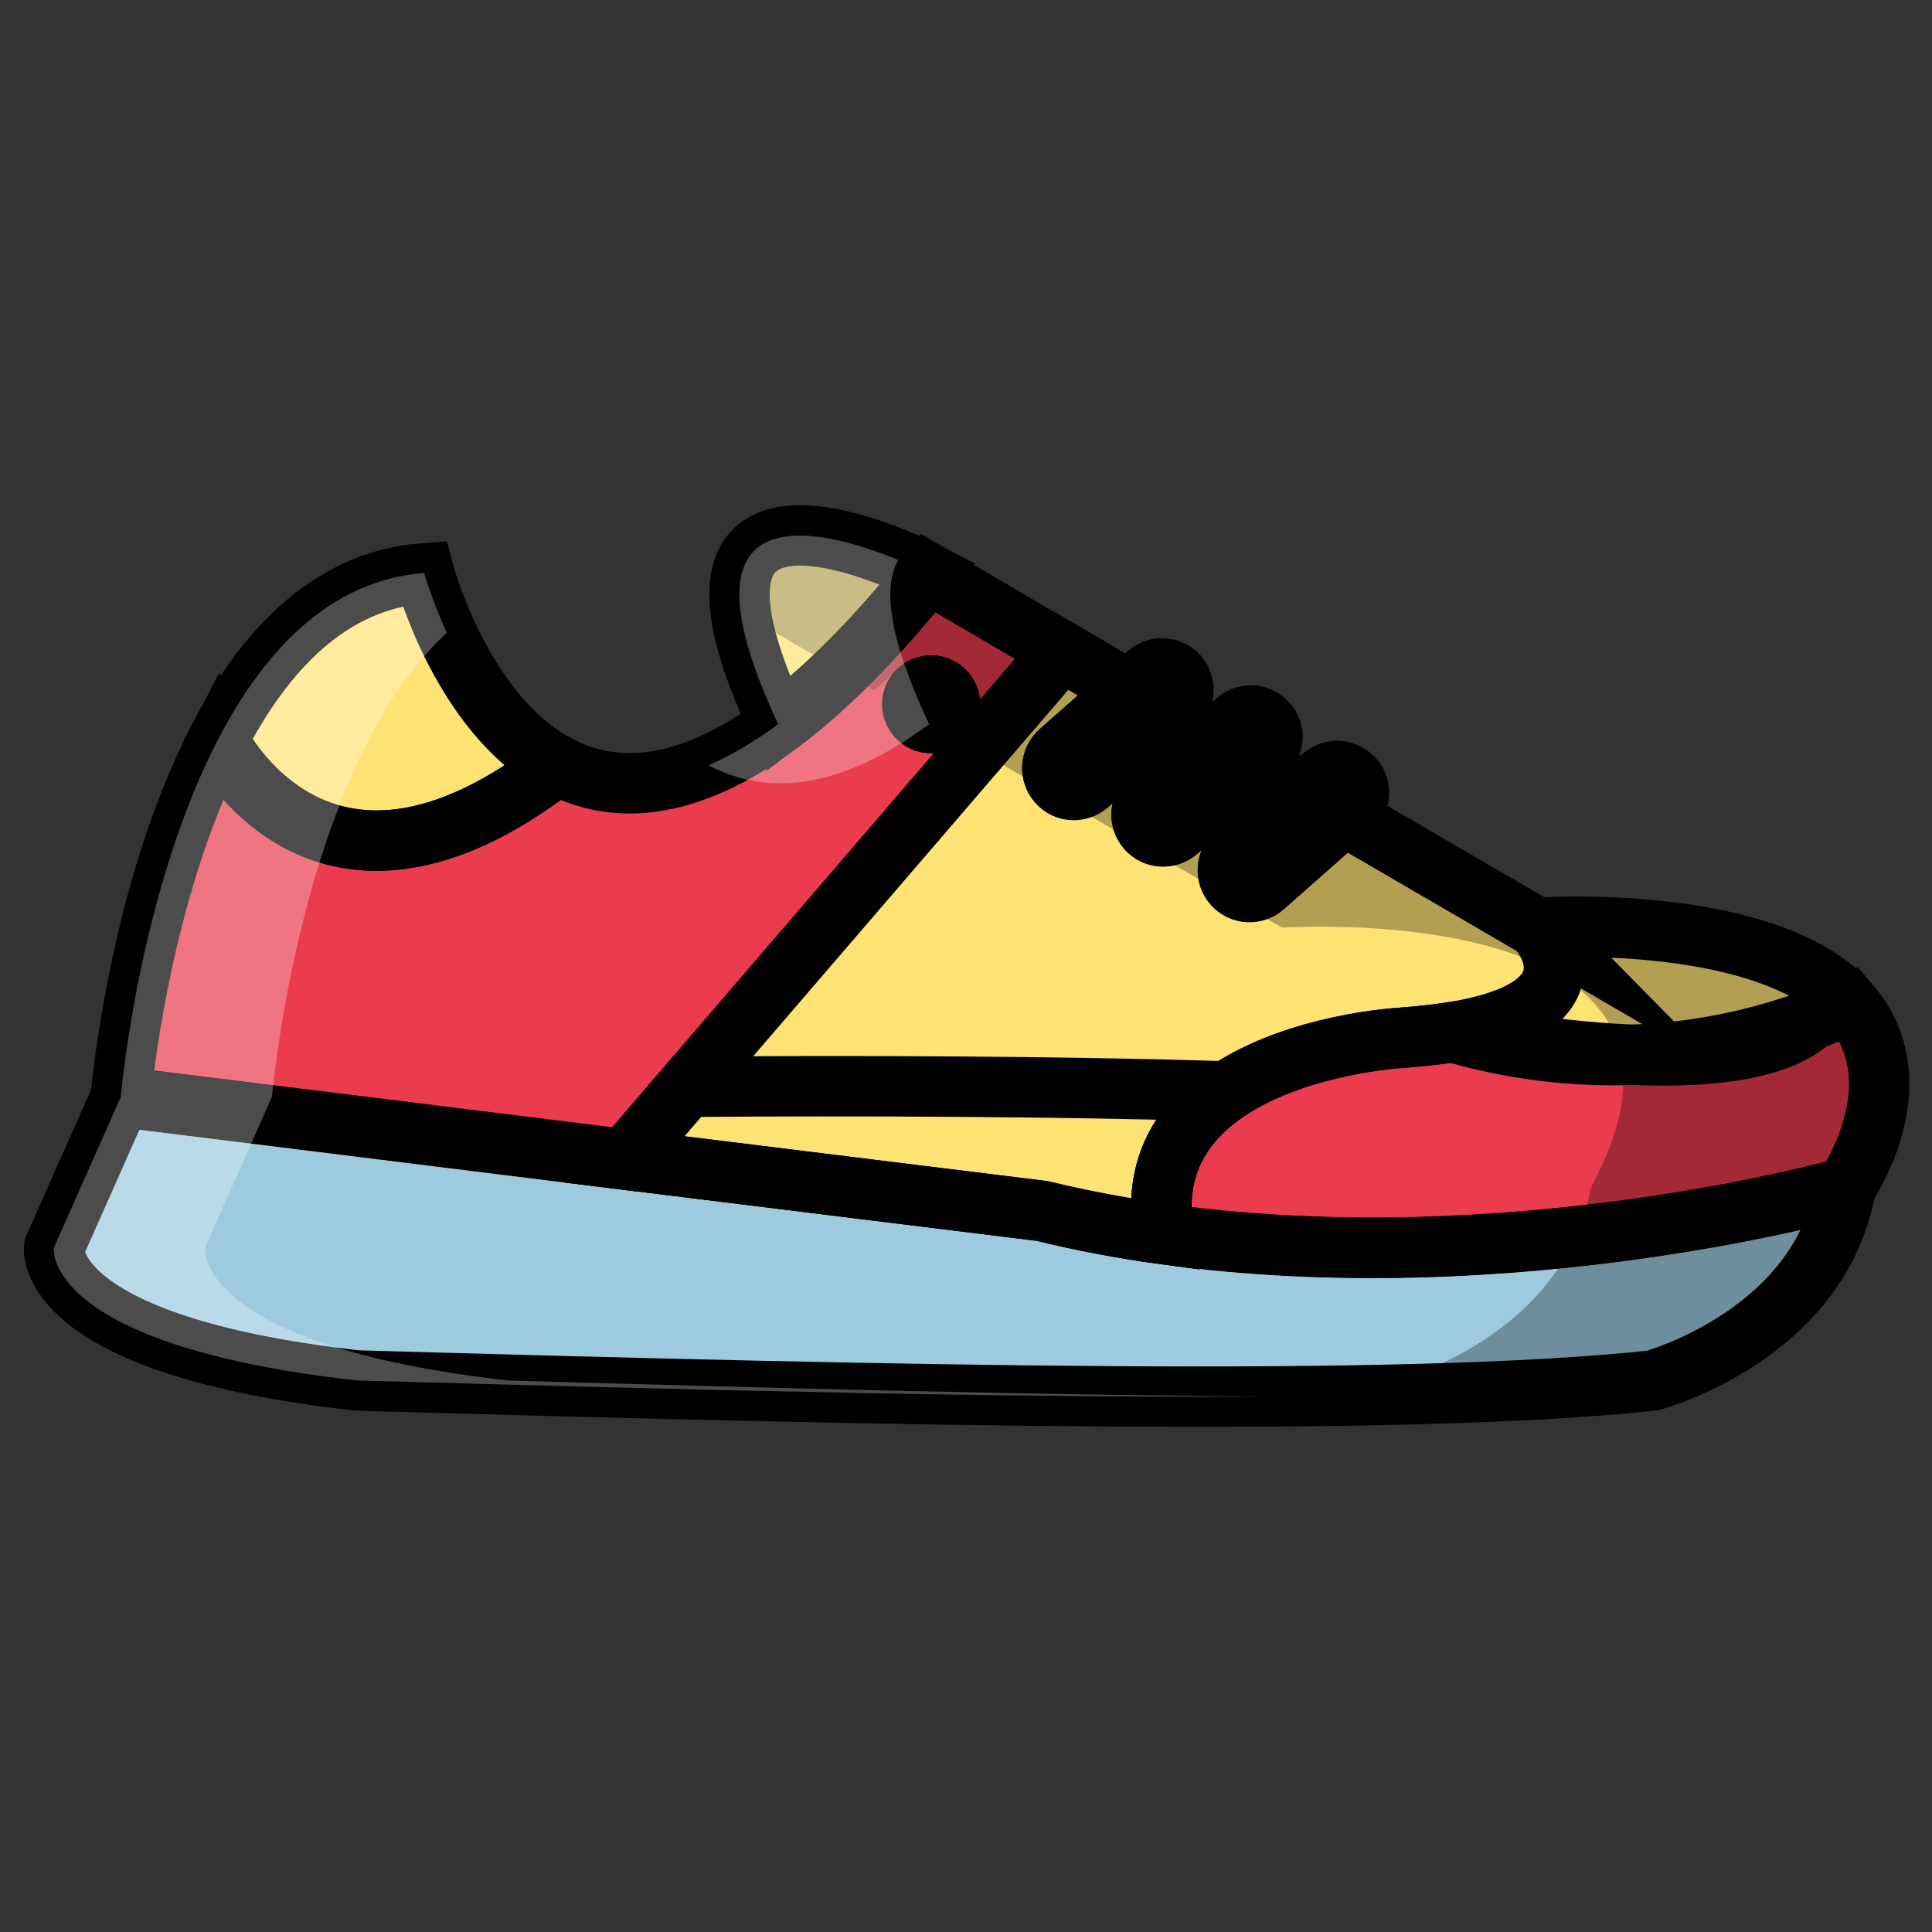 <?xml version="1.0" encoding="utf-8"?>
<!-- Generator: Adobe Illustrator 23.0.6, SVG Export Plug-In . SVG Version: 6.00 Build 0)  -->
<svg version="1.1" id="Layer_1" xmlns="http://www.w3.org/2000/svg" xmlns:xlink="http://www.w3.org/1999/xlink" x="0px" y="0px"
	 viewBox="0 0 64 64" style="enable-background:new 0 0 64 64;" xml:space="preserve">
<rect x="0" y="0" width="64" height="64" fill="#333333" stroke="none"/>
<style type="text/css">
	.st0{fill:#EC4C98;}
	.st1{fill:none;}
	.st2{fill:#CE307B;}
	.st3{fill:#A88967;}
	.st4{fill:#E88793;}
	.st5{fill:#F7C0CD;}
	.st6{fill:#FFD067;}
	.st7{fill:#EC635F;}
	.st8{fill:#CC4948;}
	.st9{fill:#EA3B4F;}
	.st10{fill:#FDE373;}
	.st11{fill:#9ECAE0;}
	.st12{fill:#010101;}
	.st13{fill:#F8B2B3;}
	.st14{fill:#CCCCCC;}
	.st15{fill:#683D17;}
	.st16{fill:#971D21;}
	.st17{fill:#D32C39;}
	.st18{fill:#EB9E2D;}
	.st19{fill:#F9BF73;}
	.st20{fill:#D46360;}
	.st21{fill:#EAEEF1;}
	.st22{fill:#ED6F6E;}
	.st23{fill:#FAC2C3;}
	.st24{fill:#FDF5A3;}
	.st25{fill:#F49DC3;}
	.st26{fill:#D85DA0;}
	.st27{fill:#F7A4A6;}
	.st28{fill:#FFE09C;}
	.st29{fill:#D25252;}
	.st30{fill:none;stroke:#010101;stroke-width:2;stroke-miterlimit:10;}
	.st31{fill:#DFE568;}
	.st32{fill:#D0202B;}
	.st33{fill:#66A9B2;}
	.st34{fill:#8BCEDB;}
	.st35{fill:#ACDFE6;}
	.st36{fill:#F58D95;}
	.st37{fill:#F26C76;}
	.st38{fill:#F7A6AE;}
	.st39{fill:#FDE588;}
	.st40{fill:#853223;}
	.st41{fill:#C6877E;}
	.st42{fill:#C32026;}
	.st43{fill:#969595;}
	.st44{fill:#F9B4AB;}
	.st45{fill:#FBCFC8;}
	.st46{fill:#DC326F;}
	.st47{fill:#F7FAFC;}
	.st48{fill:#F6EFE8;}
	.st49{fill:#7DC8C7;}
	.st50{fill:#E27F86;}
	.st51{fill:#FFFFFF;}
	.st52{fill:#BEDDF4;}
	.st53{fill:#FBB03B;}
	.st54{fill:#F47D4E;}
	.st55{fill:#F176A8;}
	.st56{fill:#ED227C;}
	.st57{fill:#ED99C1;}
	.st58{fill:#FDF053;}
	.st59{fill:#F9B9A2;}
	.st60{fill:#F09B78;}
	.st61{fill:none;stroke:#000000;stroke-width:2;stroke-miterlimit:10;}
	.st62{fill:none;stroke:#010101;stroke-width:2.594;stroke-miterlimit:10;}
	.st63{fill:none;stroke:#010101;stroke-width:2.69;stroke-miterlimit:10;}
	.st64{fill:none;stroke:#010101;stroke-width:1.814;stroke-miterlimit:10;}
	.st65{fill:none;stroke:#010101;stroke-width:1.951;stroke-miterlimit:10;}
	.st66{fill:none;stroke:#010101;stroke-width:1.903;stroke-miterlimit:10;}
	.st67{fill:none;stroke:#010101;stroke-width:1.545;stroke-miterlimit:10;}
	.st68{fill:none;stroke:#010101;stroke-width:1.728;stroke-miterlimit:10;}
	.st69{opacity:0.3;}
	.st70{opacity:0.3;fill:#FFFFFF;}
</style>
<g id="Vector">
	<g id="sneakers">
		<path class="st9" d="M30.75,18.99c-1.83,2.28-3.48,3.9-4.96,5c-3.14,2.32-5.55,2.31-7.33,1.35c-7.86,6.09-11.23-0.83-11.23-0.83
			C4.58,29.59,4,36.34,4,36.34l16.68,2.07l2.07-2.41l12.41-14.43L30.75,18.99z M30.85,23.95c-0.35,0-0.62-0.28-0.62-0.62
			c0-0.35,0.28-0.62,0.62-0.62c0.34,0,0.62,0.28,0.62,0.62C31.47,23.67,31.19,23.95,30.85,23.95z"/>
		<path class="st10" d="M18.45,25.34c-7.86,6.09-11.23-0.83-11.23-0.83c1.51-2.92,3.69-5.29,6.83-5.52
			C14.05,18.99,15.29,23.64,18.45,25.34z"/>
		<path class="st1" d="M30.22,23.33c0-0.35,0.28-0.62,0.62-0.62c0.34,0,0.62,0.28,0.62,0.62c0,0.34-0.28,0.62-0.62,0.62
			C30.5,23.95,30.22,23.67,30.22,23.33z"/>
		<path class="st10" d="M60.63,32.67c-0.77,4.03-12.52,1.52-12.52,1.52c-0.5,0.08-1.06,0.14-1.71,0.19c0,0-3.4,0.18-5.75,1.77
			c-1.43,0.96-2.47,2.45-2.11,4.73c-1.33-0.18-2.68-0.43-4.01-0.76l-13.84-1.71l2.07-2.41l12.41-14.43l2.24,1.31l-2.31,2.04
			c-0.3,0.26-0.32,0.71-0.06,1.01c0.26,0.3,0.71,0.32,1.01,0.06l2.66-2.35l1.53,0.89l-2.18,1.93c-0.3,0.26-0.32,0.71-0.06,1.01
			c0.26,0.3,0.71,0.32,1.01,0.06l2.54-2.24l1.67,0.98l-2.3,2.03c-0.3,0.26-0.32,0.71-0.06,1.01c0.26,0.3,0.71,0.32,1.01,0.06
			l2.66-2.35l6.39,3.72C50.91,30.73,57.51,30.28,60.63,32.67z"/>
		<path class="st9" d="M61.14,39.34c0,0-11.01,3.15-22.6,1.54c-0.36-2.28,0.68-3.77,2.11-4.73c2.35-1.58,5.75-1.77,5.75-1.77
			c0.64-0.05,1.21-0.11,1.71-0.19c0,0,11.75,2.51,12.52-1.52C62.27,33.93,62.95,35.99,61.14,39.34z"/>
		<path class="st11" d="M61.14,39.34c-0.85,4.89-6.39,6.39-6.39,6.39c-8.37,0.9-25.34,0.5-42.92,0C1.4,44.56,1.79,41.33,1.79,41.33
			l2.22-5l16.68,2.07l13.84,1.71c1.33,0.32,2.68,0.57,4.01,0.76C50.12,42.48,61.14,39.34,61.14,39.34z"/>
		<path class="st1" d="M38.54,40.88c-1.33-0.18-2.68-0.43-4.01-0.76l-13.84-1.71l2.07-2.41c5.73-0.04,12.05-0.02,17.89,0.15
			C39.22,37.11,38.18,38.6,38.54,40.88z"/>
		<path class="st10" d="M30.75,18.99c-1.83,2.28-3.48,3.9-4.96,5C21.08,13.98,30.75,18.99,30.75,18.99z"/>
		<path class="st1" d="M50.91,30.73c0,0,2.44,2.61-2.8,3.46"/>
		<path class="st12" d="M31.47,23.33c0,0.34-0.28,0.62-0.62,0.62c-0.35,0-0.62-0.28-0.62-0.62c0-0.35,0.28-0.62,0.62-0.62
			C31.19,22.71,31.47,22.98,31.47,23.33z"/>
		<path class="st12" d="M38.96,23.4l-0.25,0.22l-2.66,2.35c-0.3,0.26-0.75,0.23-1.01-0.06c-0.26-0.3-0.23-0.75,0.06-1.01l2.31-2.04
			l0.61-0.54c0.14-0.12,0.3-0.18,0.47-0.18c0.2,0,0.39,0.08,0.54,0.24C39.28,22.69,39.26,23.14,38.96,23.4z"/>
		<path class="st12" d="M41.92,24.94l-0.37,0.33L39,27.52c-0.3,0.26-0.75,0.23-1.01-0.06c-0.26-0.3-0.23-0.75,0.06-1.01l2.18-1.93
			l0.73-0.64c0.14-0.12,0.3-0.18,0.47-0.18c0.2,0,0.39,0.08,0.54,0.24C42.24,24.23,42.21,24.68,41.92,24.94z"/>
		<path class="st12" d="M44.78,26.78l-0.26,0.23l-2.66,2.35c-0.3,0.26-0.75,0.23-1.01-0.06c-0.26-0.3-0.23-0.75,0.06-1.01l2.3-2.03
			l0.61-0.54c0.14-0.12,0.3-0.18,0.47-0.18c0.2,0,0.39,0.08,0.54,0.24C45.1,26.07,45.08,26.52,44.78,26.78z"/>
	</g>
</g>
<g id="Line">
	<g id="sneakers_1_">
		<path class="st61" d="M30.75,18.99c-1.83,2.28-3.48,3.9-4.96,5c-3.14,2.32-5.55,2.31-7.33,1.35c-7.86,6.09-11.23-0.83-11.23-0.83
			C4.58,29.59,4,36.34,4,36.34l16.68,2.07l2.07-2.41l12.41-14.43L30.75,18.99z M30.85,23.95c-0.35,0-0.62-0.28-0.62-0.62
			c0-0.35,0.28-0.62,0.62-0.62c0.34,0,0.62,0.28,0.62,0.62C31.47,23.67,31.19,23.95,30.85,23.95z"/>
		<path class="st61" d="M18.45,25.34c-7.86,6.09-11.23-0.83-11.23-0.83c1.51-2.92,3.69-5.29,6.83-5.52
			C14.05,18.99,15.29,23.64,18.45,25.34z"/>
		<path class="st61" d="M30.22,23.33c0-0.35,0.28-0.62,0.62-0.62c0.34,0,0.62,0.28,0.62,0.62c0,0.34-0.28,0.62-0.62,0.62
			C30.5,23.95,30.22,23.67,30.22,23.33z"/>
		<path class="st61" d="M60.63,32.67c-0.77,4.03-12.52,1.52-12.52,1.52c-0.5,0.08-1.06,0.14-1.71,0.19c0,0-3.4,0.18-5.75,1.77
			c-1.43,0.96-2.47,2.45-2.11,4.73c-1.33-0.18-2.68-0.43-4.01-0.76l-13.84-1.71l2.07-2.41l12.41-14.43l2.24,1.31l-2.31,2.04
			c-0.3,0.26-0.32,0.71-0.06,1.01c0.26,0.3,0.71,0.32,1.01,0.06l2.66-2.35l1.53,0.89l-2.18,1.93c-0.3,0.26-0.32,0.71-0.06,1.01
			c0.26,0.3,0.71,0.32,1.01,0.06l2.54-2.24l1.67,0.98l-2.3,2.03c-0.3,0.26-0.32,0.71-0.06,1.01c0.26,0.3,0.71,0.32,1.01,0.06
			l2.66-2.35l6.39,3.72C50.91,30.73,57.51,30.28,60.63,32.67z"/>
		<path class="st61" d="M61.14,39.34c0,0-11.01,3.15-22.6,1.54c-0.36-2.28,0.68-3.77,2.11-4.73c2.35-1.58,5.75-1.77,5.75-1.77
			c0.64-0.05,1.21-0.11,1.71-0.19c1.41,0.41,3.47,0.84,5.97,0.75c3.2-0.11,5.7-1,7.19-1.68c0.31,0.36,0.52,0.71,0.65,1.02
			C62.91,36.53,61.38,38.96,61.14,39.34z"/>
		<path class="st61" d="M61.14,39.34c-0.85,4.89-6.39,6.39-6.39,6.39c-8.37,0.9-25.34,0.5-42.92,0C1.4,44.56,1.79,41.33,1.79,41.33
			l2.22-5l16.68,2.07l13.84,1.71c1.33,0.32,2.68,0.57,4.01,0.76C50.12,42.48,61.14,39.34,61.14,39.34z"/>
		<path class="st61" d="M38.54,40.88c-1.33-0.18-2.68-0.43-4.01-0.76l-13.84-1.71l2.07-2.41c5.73-0.04,12.05-0.02,17.89,0.15
			C39.22,37.11,38.18,38.6,38.54,40.88z"/>
		<path class="st61" d="M30.75,18.99c-1.83,2.28-3.48,3.9-4.96,5C21.08,13.98,30.75,18.99,30.75,18.99z"/>
		<path class="st61" d="M50.91,30.73c0,0,2.44,2.61-2.8,3.46"/>
		<path class="st61" d="M31.47,23.33c0,0.34-0.28,0.62-0.62,0.62c-0.35,0-0.62-0.28-0.62-0.62c0-0.35,0.28-0.62,0.62-0.62
			C31.19,22.71,31.47,22.98,31.47,23.33z"/>
		<path class="st61" d="M38.96,23.4l-0.25,0.22l-2.66,2.35c-0.3,0.26-0.75,0.23-1.01-0.06c-0.26-0.3-0.23-0.75,0.06-1.01l2.31-2.04
			l0.61-0.54c0.14-0.12,0.3-0.18,0.47-0.18c0.2,0,0.39,0.08,0.54,0.24C39.28,22.69,39.26,23.14,38.96,23.4z"/>
		<path class="st61" d="M41.92,24.94l-0.37,0.33L39,27.52c-0.3,0.26-0.75,0.23-1.01-0.06c-0.26-0.3-0.23-0.75,0.06-1.01l2.18-1.93
			l0.73-0.64c0.14-0.12,0.3-0.18,0.47-0.18c0.2,0,0.39,0.08,0.54,0.24C42.24,24.23,42.21,24.68,41.92,24.94z"/>
		<path class="st61" d="M44.78,26.78l-0.26,0.23l-2.66,2.35c-0.3,0.26-0.75,0.23-1.01-0.06c-0.26-0.3-0.23-0.75,0.06-1.01l2.3-2.03
			l0.61-0.54c0.14-0.12,0.3-0.18,0.47-0.18c0.2,0,0.39,0.08,0.54,0.24C45.1,26.07,45.08,26.52,44.78,26.78z"/>
	</g>
</g>
<g id="shadow">
	<path class="st69" d="M26.72,21.56l2.24,1.31l0.61-0.54c0.14-0.12,0.3-0.18,0.47-0.18c0.2,0,0.39,0.08,0.54,0.24
		c0.26,0.3,0.23,0.75-0.06,1.01l-0.25,0.22l1.53,0.89l0.73-0.64c0.14-0.12,0.3-0.18,0.47-0.18c0.2,0,0.39,0.08,0.54,0.24
		c0.26,0.3,0.23,0.75-0.06,1.01l-0.37,0.33l1.67,0.98l0.61-0.54c0.14-0.12,0.3-0.18,0.47-0.18c0.2,0,0.39,0.08,0.54,0.24
		c0.26,0.3,0.23,0.75-0.06,1.01l-0.26,0.23l6.39,3.72c0,0,6.6-0.45,9.72,1.94c1.65,1.26,2.32,3.32,0.51,6.67
		c-0.85,4.89-6.39,6.39-6.39,6.39c-2.81,0.3-6.61,0.46-11.07,0.51c8.14,0.08,15.05-0.03,19.51-0.51c0,0,5.55-1.5,6.39-6.39
		c1.81-3.34,1.14-5.4-0.51-6.67c-3.11-2.39-9.72-1.94-9.72-1.94l-6.39-3.72l0.26-0.23c0.3-0.26,0.32-0.71,0.06-1.01
		c-0.14-0.16-0.34-0.24-0.54-0.24c-0.17,0-0.34,0.06-0.47,0.18l-0.61,0.54l-1.67-0.98l0.37-0.33c0.3-0.26,0.32-0.71,0.06-1.01
		c-0.14-0.16-0.34-0.24-0.54-0.24c-0.17,0-0.34,0.06-0.47,0.18l-0.73,0.64l-1.53-0.89l0.25-0.22c0.3-0.26,0.32-0.71,0.06-1.01
		c-0.14-0.16-0.34-0.24-0.54-0.24c-0.17,0-0.34,0.06-0.47,0.18l-0.61,0.54l-2.24-1.31l-4.42-2.57c0,0-6.85-3.55-6.21,1.3
		L26.72,21.56z"/>
</g>
<g id="Highligth">
	<g id="dress_3_">
	</g>
	<g id="heels_3_">
	</g>
	<g id="sneakers_3_">
	</g>
	<g id="brush_3_">
	</g>
	<g id="lipstick_3_">
	</g>
	<g id="powder_3_">
	</g>
	<g id="eye_shadow_3_">
	</g>
	<g id="hat_3_">
	</g>
	<g id="boots_3_">
	</g>
	<g id="earring_1_">
	</g>
	<g id="hair_straightener_3_">
	</g>
	<g id="hair_dyer">
	</g>
	<g id="cream_3_">
	</g>
	<g id="long_shirt_3_">
	</g>
	<g id="hot_pents_1_">
	</g>
	<g id="dress_party_3_">
	</g>
	<g id="kutex_3_">
	</g>
	<g id="mirror_3_">
	</g>
	<g id="parfume_3_">
	</g>
	<path class="st70" d="M23.47,25.35c1.79,0.95,4.18,0.95,7.31-1.36c-1.39-2.95-1.52-4.59-1.02-5.44c-2.33-0.96-7.73-2.55-3.98,5.44
		C24.96,24.59,24.2,25.03,23.47,25.35z"/>
	<path class="st70" d="M42.22,46.26c-7.6-0.04-16.41-0.27-25.39-0.53C6.4,44.55,6.79,41.33,6.79,41.33l2.22-5
		c0,0,0.58-6.75,3.21-11.83c0.7-1.36,1.56-2.58,2.58-3.54c-0.51-1.12-0.75-1.98-0.75-1.98c-3.14,0.24-5.32,2.61-6.83,5.52
		C4.58,29.59,4,36.34,4,36.34l-2.22,5c0,0-0.39,3.22,10.04,4.39C22.86,46.04,33.64,46.32,42.22,46.26z"/>
</g>
</svg>

